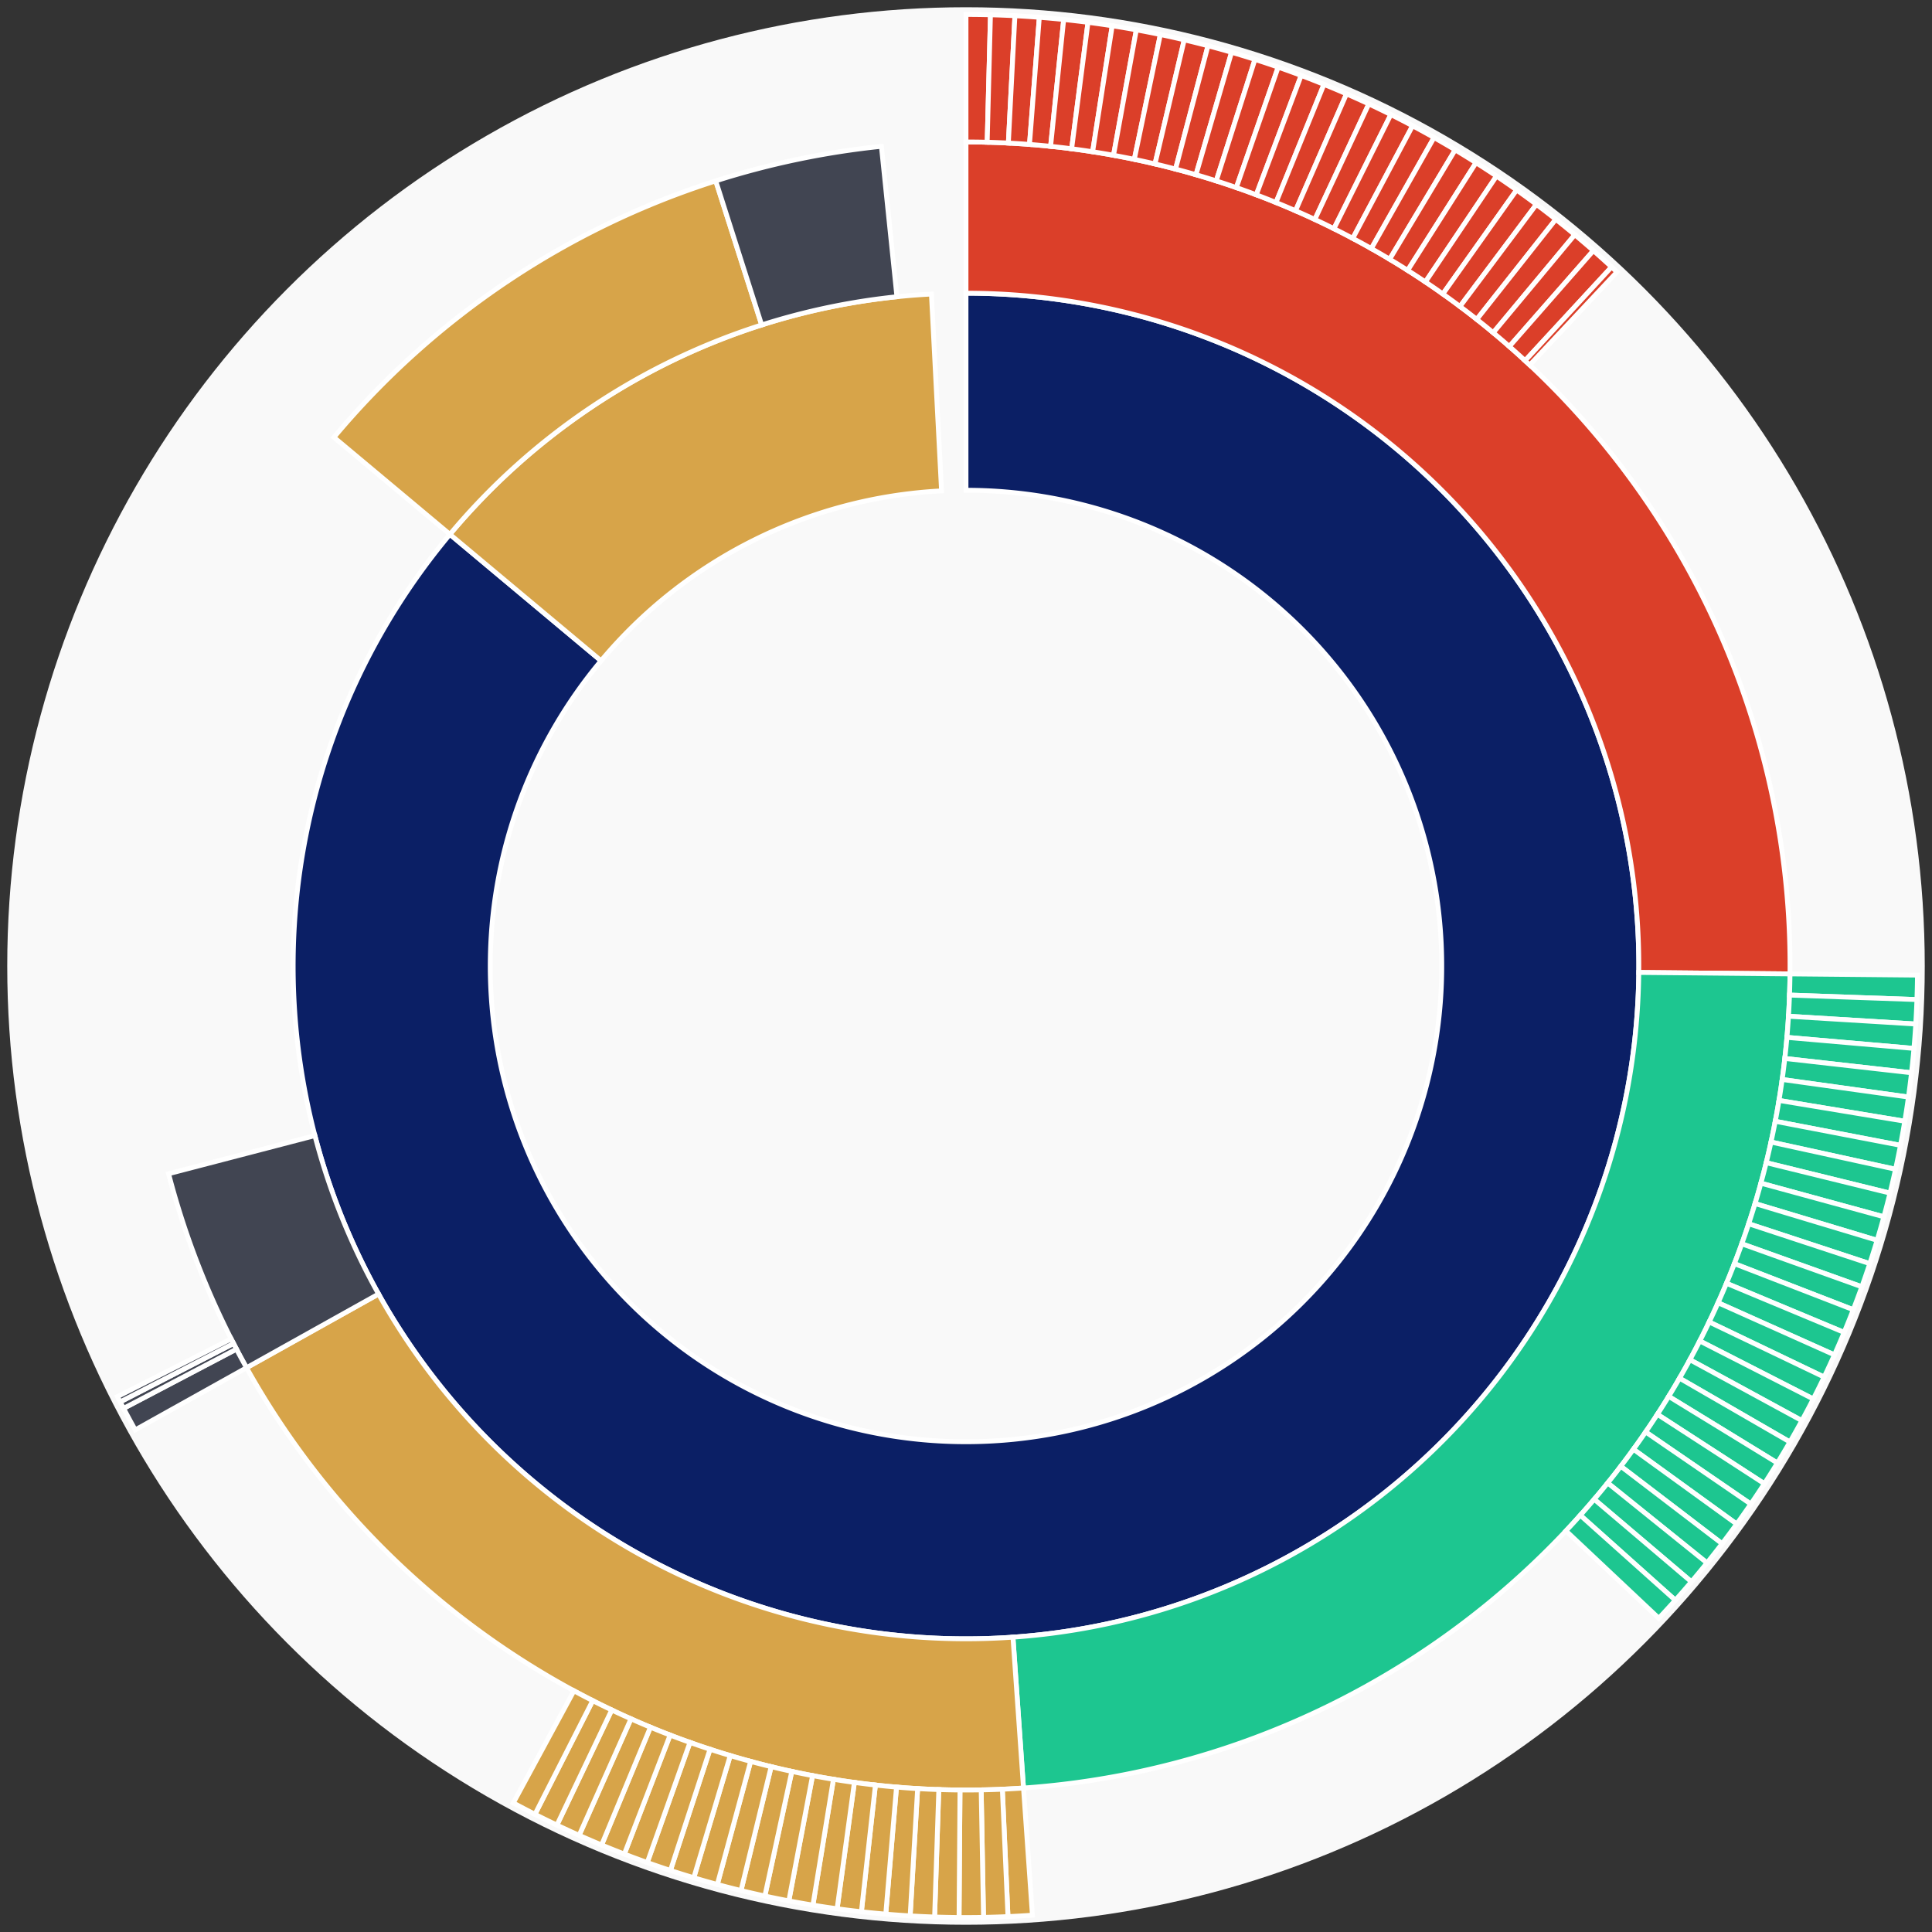 <svg xmlns="http://www.w3.org/2000/svg" width="400" height="400" id="block-7907898"><rect width="100%" height="100%" fill="#333333" stroke="none"/><g id="burst-container" transform="translate(200,200)"><circle r="197" style="fill: #f9f9f9; stroke: #f9f9f9; stroke-width: 3; opacity: 1;" id="circle-base"></circle><path display="none" d="M6.031385485800715e-15,-98.5A98.5,98.5,0,1,1,-6.031385485800715e-15,98.5A98.5,98.5,0,1,1,6.031385485800715e-15,-98.5Z" fill-rule="evenodd" id="p-type-root" style="stroke: #fff; opacity: 1;"></path><path d="M8.529667153919608e-15,-139.3A139.3,139.3,0,1,1,-106.852,-89.371L-75.555,-63.195A98.5,98.5,0,1,0,6.031385485800715e-15,-98.5Z" fill-rule="evenodd" style="fill: #0B1F65; stroke: #fff; opacity: 1;" id="p-type-data"></path><path d="M-106.852,-89.371A139.3,139.3,0,0,1,-7.161,-139.116L-5.063,-98.37A98.5,98.5,0,0,0,-75.555,-63.195Z" fill-rule="evenodd" style="fill: #D7A449; stroke: #fff; opacity: 1;" id="p-type-value"></path><path d="M1.0446666101440332e-14,-170.607A170.607,170.607,0,0,1,170.599,1.636L139.294,1.336A139.3,139.3,0,0,0,8.529667153919608e-15,-139.3Z" fill-rule="evenodd" style="fill: #DB3F29; stroke: #fff; opacity: 1;" id="p-type-functions"></path><path d="M170.599,1.636A170.607,170.607,0,0,1,11.906,170.191L9.721,138.96A139.3,139.3,0,0,0,139.294,1.336Z" fill-rule="evenodd" style="fill: #1DC690; stroke: #fff; opacity: 1;" id="p-type-logs"></path><path d="M11.906,170.191A170.607,170.607,0,0,1,-148.958,83.176L-121.624,67.913A139.3,139.3,0,0,0,9.721,138.96Z" fill-rule="evenodd" style="fill: #D7A449; stroke: #fff; opacity: 1;" id="p-type-tokenTransfers"></path><path d="M-148.958,83.176A170.607,170.607,0,0,1,-165.097,43.008L-134.801,35.116A139.3,139.3,0,0,0,-121.624,67.913Z" fill-rule="evenodd" style="fill: #414552; stroke: #fff; opacity: 1;" id="p-type-ether"></path><path d="M-130.866,-109.457A170.607,170.607,0,0,1,-51.811,-162.55L-42.303,-132.721A139.3,139.3,0,0,0,-106.852,-89.371Z" fill-rule="evenodd" style="fill: #D7A449; stroke: #fff; opacity: 1;" id="p-type-tokenTransfers"></path><path d="M-51.811,-162.55A170.607,170.607,0,0,1,-17.516,-169.705L-14.302,-138.564A139.3,139.3,0,0,0,-42.303,-132.721Z" fill-rule="evenodd" style="fill: #414552; stroke: #fff; opacity: 1;" id="p-type-ether"></path><path d="M1.206277097160143e-14,-197A197,197,0,0,1,5.065,-196.935L4.386,-170.551A170.607,170.607,0,0,0,1.0446666101440332e-14,-170.607Z" fill-rule="evenodd" style="fill: #DB3F29; stroke: #fff; opacity: 1;" id="p-type-functions"></path><path d="M5.065,-196.935A197,197,0,0,1,10.127,-196.74L8.77,-170.381A170.607,170.607,0,0,0,4.386,-170.551Z" fill-rule="evenodd" style="fill: #DB3F29; stroke: #fff; opacity: 1;" id="p-type-functions"></path><path d="M10.127,-196.74A197,197,0,0,1,15.181,-196.414L13.147,-170.1A170.607,170.607,0,0,0,8.77,-170.381Z" fill-rule="evenodd" style="fill: #DB3F29; stroke: #fff; opacity: 1;" id="p-type-functions"></path><path d="M15.181,-196.414A197,197,0,0,1,20.226,-195.959L17.516,-169.705A170.607,170.607,0,0,0,13.147,-170.1Z" fill-rule="evenodd" style="fill: #DB3F29; stroke: #fff; opacity: 1;" id="p-type-functions"></path><path d="M20.226,-195.959A197,197,0,0,1,25.258,-195.374L21.874,-169.199A170.607,170.607,0,0,0,17.516,-169.705Z" fill-rule="evenodd" style="fill: #DB3F29; stroke: #fff; opacity: 1;" id="p-type-functions"></path><path d="M25.258,-195.374A197,197,0,0,1,30.272,-194.66L26.217,-168.581A170.607,170.607,0,0,0,21.874,-169.199Z" fill-rule="evenodd" style="fill: #DB3F29; stroke: #fff; opacity: 1;" id="p-type-functions"></path><path d="M30.272,-194.66A197,197,0,0,1,35.267,-193.817L30.542,-167.851A170.607,170.607,0,0,0,26.217,-168.581Z" fill-rule="evenodd" style="fill: #DB3F29; stroke: #fff; opacity: 1;" id="p-type-functions"></path><path d="M35.267,-193.817A197,197,0,0,1,40.239,-192.847L34.848,-167.01A170.607,170.607,0,0,0,30.542,-167.851Z" fill-rule="evenodd" style="fill: #DB3F29; stroke: #fff; opacity: 1;" id="p-type-functions"></path><path d="M40.239,-192.847A197,197,0,0,1,45.184,-191.748L39.13,-166.059A170.607,170.607,0,0,0,34.848,-167.01Z" fill-rule="evenodd" style="fill: #DB3F29; stroke: #fff; opacity: 1;" id="p-type-functions"></path><path d="M45.184,-191.748A197,197,0,0,1,50.099,-190.523L43.387,-164.998A170.607,170.607,0,0,0,39.13,-166.059Z" fill-rule="evenodd" style="fill: #DB3F29; stroke: #fff; opacity: 1;" id="p-type-functions"></path><path d="M50.099,-190.523A197,197,0,0,1,54.98,-189.172L47.614,-163.828A170.607,170.607,0,0,0,43.387,-164.998Z" fill-rule="evenodd" style="fill: #DB3F29; stroke: #fff; opacity: 1;" id="p-type-functions"></path><path d="M54.98,-189.172A197,197,0,0,1,59.826,-187.696L51.811,-162.55A170.607,170.607,0,0,0,47.614,-163.828Z" fill-rule="evenodd" style="fill: #DB3F29; stroke: #fff; opacity: 1;" id="p-type-functions"></path><path d="M59.826,-187.696A197,197,0,0,1,64.632,-186.096L55.973,-161.164A170.607,170.607,0,0,0,51.811,-162.55Z" fill-rule="evenodd" style="fill: #DB3F29; stroke: #fff; opacity: 1;" id="p-type-functions"></path><path d="M64.632,-186.096A197,197,0,0,1,69.395,-184.373L60.098,-159.672A170.607,170.607,0,0,0,55.973,-161.164Z" fill-rule="evenodd" style="fill: #DB3F29; stroke: #fff; opacity: 1;" id="p-type-functions"></path><path d="M69.395,-184.373A197,197,0,0,1,74.112,-182.528L64.183,-158.074A170.607,170.607,0,0,0,60.098,-159.672Z" fill-rule="evenodd" style="fill: #DB3F29; stroke: #fff; opacity: 1;" id="p-type-functions"></path><path d="M74.112,-182.528A197,197,0,0,1,78.781,-180.562L68.226,-156.371A170.607,170.607,0,0,0,64.183,-158.074Z" fill-rule="evenodd" style="fill: #DB3F29; stroke: #fff; opacity: 1;" id="p-type-functions"></path><path d="M78.781,-180.562A197,197,0,0,1,83.397,-178.477L72.224,-154.565A170.607,170.607,0,0,0,68.226,-156.371Z" fill-rule="evenodd" style="fill: #DB3F29; stroke: #fff; opacity: 1;" id="p-type-functions"></path><path d="M83.397,-178.477A197,197,0,0,1,87.958,-176.274L76.174,-152.657A170.607,170.607,0,0,0,72.224,-154.565Z" fill-rule="evenodd" style="fill: #DB3F29; stroke: #fff; opacity: 1;" id="p-type-functions"></path><path d="M87.958,-176.274A197,197,0,0,1,92.461,-173.954L80.074,-150.648A170.607,170.607,0,0,0,76.174,-152.657Z" fill-rule="evenodd" style="fill: #DB3F29; stroke: #fff; opacity: 1;" id="p-type-functions"></path><path d="M92.461,-173.954A197,197,0,0,1,96.903,-171.519L83.92,-148.54A170.607,170.607,0,0,0,80.074,-150.648Z" fill-rule="evenodd" style="fill: #DB3F29; stroke: #fff; opacity: 1;" id="p-type-functions"></path><path d="M96.903,-171.519A197,197,0,0,1,101.281,-168.971L87.712,-146.333A170.607,170.607,0,0,0,83.92,-148.54Z" fill-rule="evenodd" style="fill: #DB3F29; stroke: #fff; opacity: 1;" id="p-type-functions"></path><path d="M101.281,-168.971A197,197,0,0,1,105.592,-166.311L91.445,-144.03A170.607,170.607,0,0,0,87.712,-146.333Z" fill-rule="evenodd" style="fill: #DB3F29; stroke: #fff; opacity: 1;" id="p-type-functions"></path><path d="M105.592,-166.311A197,197,0,0,1,109.833,-163.541L95.118,-141.631A170.607,170.607,0,0,0,91.445,-144.03Z" fill-rule="evenodd" style="fill: #DB3F29; stroke: #fff; opacity: 1;" id="p-type-functions"></path><path d="M109.833,-163.541A197,197,0,0,1,114.001,-160.664L98.728,-139.139A170.607,170.607,0,0,0,95.118,-141.631Z" fill-rule="evenodd" style="fill: #DB3F29; stroke: #fff; opacity: 1;" id="p-type-functions"></path><path d="M114.001,-160.664A197,197,0,0,1,118.094,-157.679L102.272,-136.554A170.607,170.607,0,0,0,98.728,-139.139Z" fill-rule="evenodd" style="fill: #DB3F29; stroke: #fff; opacity: 1;" id="p-type-functions"></path><path d="M118.094,-157.679A197,197,0,0,1,122.109,-154.591L105.749,-133.88A170.607,170.607,0,0,0,102.272,-136.554Z" fill-rule="evenodd" style="fill: #DB3F29; stroke: #fff; opacity: 1;" id="p-type-functions"></path><path d="M122.109,-154.591A197,197,0,0,1,126.043,-151.401L109.157,-131.117A170.607,170.607,0,0,0,105.749,-133.88Z" fill-rule="evenodd" style="fill: #DB3F29; stroke: #fff; opacity: 1;" id="p-type-functions"></path><path d="M126.043,-151.401A197,197,0,0,1,129.894,-148.11L112.492,-128.267A170.607,170.607,0,0,0,109.157,-131.117Z" fill-rule="evenodd" style="fill: #DB3F29; stroke: #fff; opacity: 1;" id="p-type-functions"></path><path d="M129.894,-148.11A197,197,0,0,1,133.659,-144.721L115.752,-125.332A170.607,170.607,0,0,0,112.492,-128.267Z" fill-rule="evenodd" style="fill: #DB3F29; stroke: #fff; opacity: 1;" id="p-type-functions"></path><path d="M133.659,-144.721A197,197,0,0,1,134.771,-143.686L116.715,-124.436A170.607,170.607,0,0,0,115.752,-125.332Z" fill-rule="evenodd" style="fill: #DB3F29; stroke: #fff; opacity: 1;" id="p-type-functions"></path><path d="M196.991,1.89A197,197,0,0,1,196.877,6.954L170.501,6.022A170.607,170.607,0,0,0,170.599,1.636Z" fill-rule="evenodd" style="fill: #1DC690; stroke: #fff; opacity: 1;" id="p-type-logs"></path><path d="M196.877,6.954A197,197,0,0,1,196.633,12.013L170.289,10.404A170.607,170.607,0,0,0,170.501,6.022Z" fill-rule="evenodd" style="fill: #1DC690; stroke: #fff; opacity: 1;" id="p-type-logs"></path><path d="M196.633,12.013A197,197,0,0,1,196.26,17.065L169.966,14.778A170.607,170.607,0,0,0,170.289,10.404Z" fill-rule="evenodd" style="fill: #1DC690; stroke: #fff; opacity: 1;" id="p-type-logs"></path><path d="M196.26,17.065A197,197,0,0,1,195.756,22.105L169.53,19.143A170.607,170.607,0,0,0,169.966,14.778Z" fill-rule="evenodd" style="fill: #1DC690; stroke: #fff; opacity: 1;" id="p-type-logs"></path><path d="M195.756,22.105A197,197,0,0,1,195.123,27.131L168.981,23.496A170.607,170.607,0,0,0,169.53,19.143Z" fill-rule="evenodd" style="fill: #1DC690; stroke: #fff; opacity: 1;" id="p-type-logs"></path><path d="M195.123,27.131A197,197,0,0,1,194.361,32.138L168.321,27.833A170.607,170.607,0,0,0,168.981,23.496Z" fill-rule="evenodd" style="fill: #1DC690; stroke: #fff; opacity: 1;" id="p-type-logs"></path><path d="M194.361,32.138A197,197,0,0,1,193.47,37.125L167.55,32.151A170.607,170.607,0,0,0,168.321,27.833Z" fill-rule="evenodd" style="fill: #1DC690; stroke: #fff; opacity: 1;" id="p-type-logs"></path><path d="M193.47,37.125A197,197,0,0,1,192.452,42.087L166.668,36.448A170.607,170.607,0,0,0,167.55,32.151Z" fill-rule="evenodd" style="fill: #1DC690; stroke: #fff; opacity: 1;" id="p-type-logs"></path><path d="M192.452,42.087A197,197,0,0,1,191.306,47.021L165.676,40.721A170.607,170.607,0,0,0,166.668,36.448Z" fill-rule="evenodd" style="fill: #1DC690; stroke: #fff; opacity: 1;" id="p-type-logs"></path><path d="M191.306,47.021A197,197,0,0,1,190.034,51.924L164.574,44.967A170.607,170.607,0,0,0,165.676,40.721Z" fill-rule="evenodd" style="fill: #1DC690; stroke: #fff; opacity: 1;" id="p-type-logs"></path><path d="M190.034,51.924A197,197,0,0,1,188.636,56.792L163.364,49.184A170.607,170.607,0,0,0,164.574,44.967Z" fill-rule="evenodd" style="fill: #1DC690; stroke: #fff; opacity: 1;" id="p-type-logs"></path><path d="M188.636,56.792A197,197,0,0,1,187.114,61.623L162.045,53.367A170.607,170.607,0,0,0,163.364,49.184Z" fill-rule="evenodd" style="fill: #1DC690; stroke: #fff; opacity: 1;" id="p-type-logs"></path><path d="M187.114,61.623A197,197,0,0,1,185.468,66.414L160.62,57.516A170.607,170.607,0,0,0,162.045,53.367Z" fill-rule="evenodd" style="fill: #1DC690; stroke: #fff; opacity: 1;" id="p-type-logs"></path><path d="M185.468,66.414A197,197,0,0,1,183.699,71.16L159.088,61.627A170.607,170.607,0,0,0,160.62,57.516Z" fill-rule="evenodd" style="fill: #1DC690; stroke: #fff; opacity: 1;" id="p-type-logs"></path><path d="M183.699,71.16A197,197,0,0,1,181.808,75.86L157.451,65.696A170.607,170.607,0,0,0,159.088,61.627Z" fill-rule="evenodd" style="fill: #1DC690; stroke: #fff; opacity: 1;" id="p-type-logs"></path><path d="M181.808,75.86A197,197,0,0,1,179.798,80.509L155.71,69.723A170.607,170.607,0,0,0,157.451,65.696Z" fill-rule="evenodd" style="fill: #1DC690; stroke: #fff; opacity: 1;" id="p-type-logs"></path><path d="M179.798,80.509A197,197,0,0,1,177.669,85.105L153.866,73.703A170.607,170.607,0,0,0,155.71,69.723Z" fill-rule="evenodd" style="fill: #1DC690; stroke: #fff; opacity: 1;" id="p-type-logs"></path><path d="M177.669,85.105A197,197,0,0,1,175.422,89.645L151.92,77.635A170.607,170.607,0,0,0,153.866,73.703Z" fill-rule="evenodd" style="fill: #1DC690; stroke: #fff; opacity: 1;" id="p-type-logs"></path><path d="M175.422,89.645A197,197,0,0,1,173.059,94.125L149.873,81.515A170.607,170.607,0,0,0,151.92,77.635Z" fill-rule="evenodd" style="fill: #1DC690; stroke: #fff; opacity: 1;" id="p-type-logs"></path><path d="M173.059,94.125A197,197,0,0,1,170.582,98.544L147.728,85.341A170.607,170.607,0,0,0,149.873,81.515Z" fill-rule="evenodd" style="fill: #1DC690; stroke: #fff; opacity: 1;" id="p-type-logs"></path><path d="M170.582,98.544A197,197,0,0,1,167.992,102.897L145.485,89.111A170.607,170.607,0,0,0,147.728,85.341Z" fill-rule="evenodd" style="fill: #1DC690; stroke: #fff; opacity: 1;" id="p-type-logs"></path><path d="M167.992,102.897A197,197,0,0,1,165.291,107.182L143.146,92.822A170.607,170.607,0,0,0,145.485,89.111Z" fill-rule="evenodd" style="fill: #1DC690; stroke: #fff; opacity: 1;" id="p-type-logs"></path><path d="M165.291,107.182A197,197,0,0,1,162.48,111.396L140.712,96.472A170.607,170.607,0,0,0,143.146,92.822Z" fill-rule="evenodd" style="fill: #1DC690; stroke: #fff; opacity: 1;" id="p-type-logs"></path><path d="M162.48,111.396A197,197,0,0,1,159.563,115.537L138.185,100.058A170.607,170.607,0,0,0,140.712,96.472Z" fill-rule="evenodd" style="fill: #1DC690; stroke: #fff; opacity: 1;" id="p-type-logs"></path><path d="M159.563,115.537A197,197,0,0,1,156.54,119.601L135.567,103.577A170.607,170.607,0,0,0,138.185,100.058Z" fill-rule="evenodd" style="fill: #1DC690; stroke: #fff; opacity: 1;" id="p-type-logs"></path><path d="M156.54,119.601A197,197,0,0,1,153.413,123.586L132.859,107.029A170.607,170.607,0,0,0,135.567,103.577Z" fill-rule="evenodd" style="fill: #1DC690; stroke: #fff; opacity: 1;" id="p-type-logs"></path><path d="M153.413,123.586A197,197,0,0,1,150.185,127.49L130.064,110.409A170.607,170.607,0,0,0,132.859,107.029Z" fill-rule="evenodd" style="fill: #1DC690; stroke: #fff; opacity: 1;" id="p-type-logs"></path><path d="M150.185,127.49A197,197,0,0,1,146.857,131.309L127.182,113.717A170.607,170.607,0,0,0,130.064,110.409Z" fill-rule="evenodd" style="fill: #1DC690; stroke: #fff; opacity: 1;" id="p-type-logs"></path><path d="M146.857,131.309A197,197,0,0,1,143.433,135.041L124.216,116.949A170.607,170.607,0,0,0,127.182,113.717Z" fill-rule="evenodd" style="fill: #1DC690; stroke: #fff; opacity: 1;" id="p-type-logs"></path><path d="M13.748,196.52A197,197,0,0,1,8.691,196.808L7.526,170.441A170.607,170.607,0,0,0,11.906,170.191Z" fill-rule="evenodd" style="fill: #D7A449; stroke: #fff; opacity: 1;" id="p-type-tokenTransfers"></path><path d="M8.691,196.808A197,197,0,0,1,3.628,196.967L3.142,170.578A170.607,170.607,0,0,0,7.526,170.441Z" fill-rule="evenodd" style="fill: #D7A449; stroke: #fff; opacity: 1;" id="p-type-tokenTransfers"></path><path d="M3.628,196.967A197,197,0,0,1,-1.437,196.995L-1.245,170.602A170.607,170.607,0,0,0,3.142,170.578Z" fill-rule="evenodd" style="fill: #D7A449; stroke: #fff; opacity: 1;" id="p-type-tokenTransfers"></path><path d="M-1.437,196.995A197,197,0,0,1,-6.502,196.893L-5.631,170.514A170.607,170.607,0,0,0,-1.245,170.602Z" fill-rule="evenodd" style="fill: #D7A449; stroke: #fff; opacity: 1;" id="p-type-tokenTransfers"></path><path d="M-6.502,196.893A197,197,0,0,1,-11.562,196.66L-10.013,170.313A170.607,170.607,0,0,0,-5.631,170.514Z" fill-rule="evenodd" style="fill: #D7A449; stroke: #fff; opacity: 1;" id="p-type-tokenTransfers"></path><path d="M-11.562,196.66A197,197,0,0,1,-16.614,196.298L-14.388,169.999A170.607,170.607,0,0,0,-10.013,170.313Z" fill-rule="evenodd" style="fill: #D7A449; stroke: #fff; opacity: 1;" id="p-type-tokenTransfers"></path><path d="M-16.614,196.298A197,197,0,0,1,-21.656,195.806L-18.754,169.573A170.607,170.607,0,0,0,-14.388,169.999Z" fill-rule="evenodd" style="fill: #D7A449; stroke: #fff; opacity: 1;" id="p-type-tokenTransfers"></path><path d="M-21.656,195.806A197,197,0,0,1,-26.683,195.185L-23.108,169.035A170.607,170.607,0,0,0,-18.754,169.573Z" fill-rule="evenodd" style="fill: #D7A449; stroke: #fff; opacity: 1;" id="p-type-tokenTransfers"></path><path d="M-26.683,195.185A197,197,0,0,1,-31.692,194.434L-27.446,168.385A170.607,170.607,0,0,0,-23.108,169.035Z" fill-rule="evenodd" style="fill: #D7A449; stroke: #fff; opacity: 1;" id="p-type-tokenTransfers"></path><path d="M-31.692,194.434A197,197,0,0,1,-36.681,193.555L-31.766,167.624A170.607,170.607,0,0,0,-27.446,168.385Z" fill-rule="evenodd" style="fill: #D7A449; stroke: #fff; opacity: 1;" id="p-type-tokenTransfers"></path><path d="M-36.681,193.555A197,197,0,0,1,-41.645,192.548L-36.065,166.751A170.607,170.607,0,0,0,-31.766,167.624Z" fill-rule="evenodd" style="fill: #D7A449; stroke: #fff; opacity: 1;" id="p-type-tokenTransfers"></path><path d="M-41.645,192.548A197,197,0,0,1,-46.581,191.414L-40.341,165.769A170.607,170.607,0,0,0,-36.065,166.751Z" fill-rule="evenodd" style="fill: #D7A449; stroke: #fff; opacity: 1;" id="p-type-tokenTransfers"></path><path d="M-46.581,191.414A197,197,0,0,1,-51.487,190.153L-44.589,164.677A170.607,170.607,0,0,0,-40.341,165.769Z" fill-rule="evenodd" style="fill: #D7A449; stroke: #fff; opacity: 1;" id="p-type-tokenTransfers"></path><path d="M-51.487,190.153A197,197,0,0,1,-56.359,188.766L-48.809,163.476A170.607,170.607,0,0,0,-44.589,164.677Z" fill-rule="evenodd" style="fill: #D7A449; stroke: #fff; opacity: 1;" id="p-type-tokenTransfers"></path><path d="M-56.359,188.766A197,197,0,0,1,-61.194,187.255L-52.995,162.167A170.607,170.607,0,0,0,-48.809,163.476Z" fill-rule="evenodd" style="fill: #D7A449; stroke: #fff; opacity: 1;" id="p-type-tokenTransfers"></path><path d="M-61.194,187.255A197,197,0,0,1,-65.988,185.619L-57.147,160.751A170.607,170.607,0,0,0,-52.995,162.167Z" fill-rule="evenodd" style="fill: #D7A449; stroke: #fff; opacity: 1;" id="p-type-tokenTransfers"></path><path d="M-65.988,185.619A197,197,0,0,1,-70.738,183.862L-61.261,159.229A170.607,170.607,0,0,0,-57.147,160.751Z" fill-rule="evenodd" style="fill: #D7A449; stroke: #fff; opacity: 1;" id="p-type-tokenTransfers"></path><path d="M-70.738,183.862A197,197,0,0,1,-75.442,181.982L-65.335,157.601A170.607,170.607,0,0,0,-61.261,159.229Z" fill-rule="evenodd" style="fill: #D7A449; stroke: #fff; opacity: 1;" id="p-type-tokenTransfers"></path><path d="M-75.442,181.982A197,197,0,0,1,-80.096,179.982L-69.365,155.869A170.607,170.607,0,0,0,-65.335,157.601Z" fill-rule="evenodd" style="fill: #D7A449; stroke: #fff; opacity: 1;" id="p-type-tokenTransfers"></path><path d="M-80.096,179.982A197,197,0,0,1,-84.697,177.863L-73.35,154.034A170.607,170.607,0,0,0,-69.365,155.869Z" fill-rule="evenodd" style="fill: #D7A449; stroke: #fff; opacity: 1;" id="p-type-tokenTransfers"></path><path d="M-84.697,177.863A197,197,0,0,1,-89.242,175.627L-77.286,152.098A170.607,170.607,0,0,0,-73.35,154.034Z" fill-rule="evenodd" style="fill: #D7A449; stroke: #fff; opacity: 1;" id="p-type-tokenTransfers"></path><path d="M-89.242,175.627A197,197,0,0,1,-93.728,173.275L-81.171,150.06A170.607,170.607,0,0,0,-77.286,152.098Z" fill-rule="evenodd" style="fill: #D7A449; stroke: #fff; opacity: 1;" id="p-type-tokenTransfers"></path><path d="M-172.002,96.044A197,197,0,0,1,-174.414,91.59L-151.047,79.319A170.607,170.607,0,0,0,-148.958,83.176Z" fill-rule="evenodd" style="fill: #414552; stroke: #fff; opacity: 1;" id="p-type-ether"></path><path d="M-174.414,91.59A197,197,0,0,1,-175.115,90.242L-151.654,78.152A170.607,170.607,0,0,0,-151.047,79.319Z" fill-rule="evenodd" style="fill: #414552; stroke: #fff; opacity: 1;" id="p-type-ether"></path><path d="M-175.115,90.242A197,197,0,0,1,-175.675,89.148L-152.139,77.204A170.607,170.607,0,0,0,-151.654,78.152Z" fill-rule="evenodd" style="fill: #414552; stroke: #fff; opacity: 1;" id="p-type-ether"></path></g></svg>